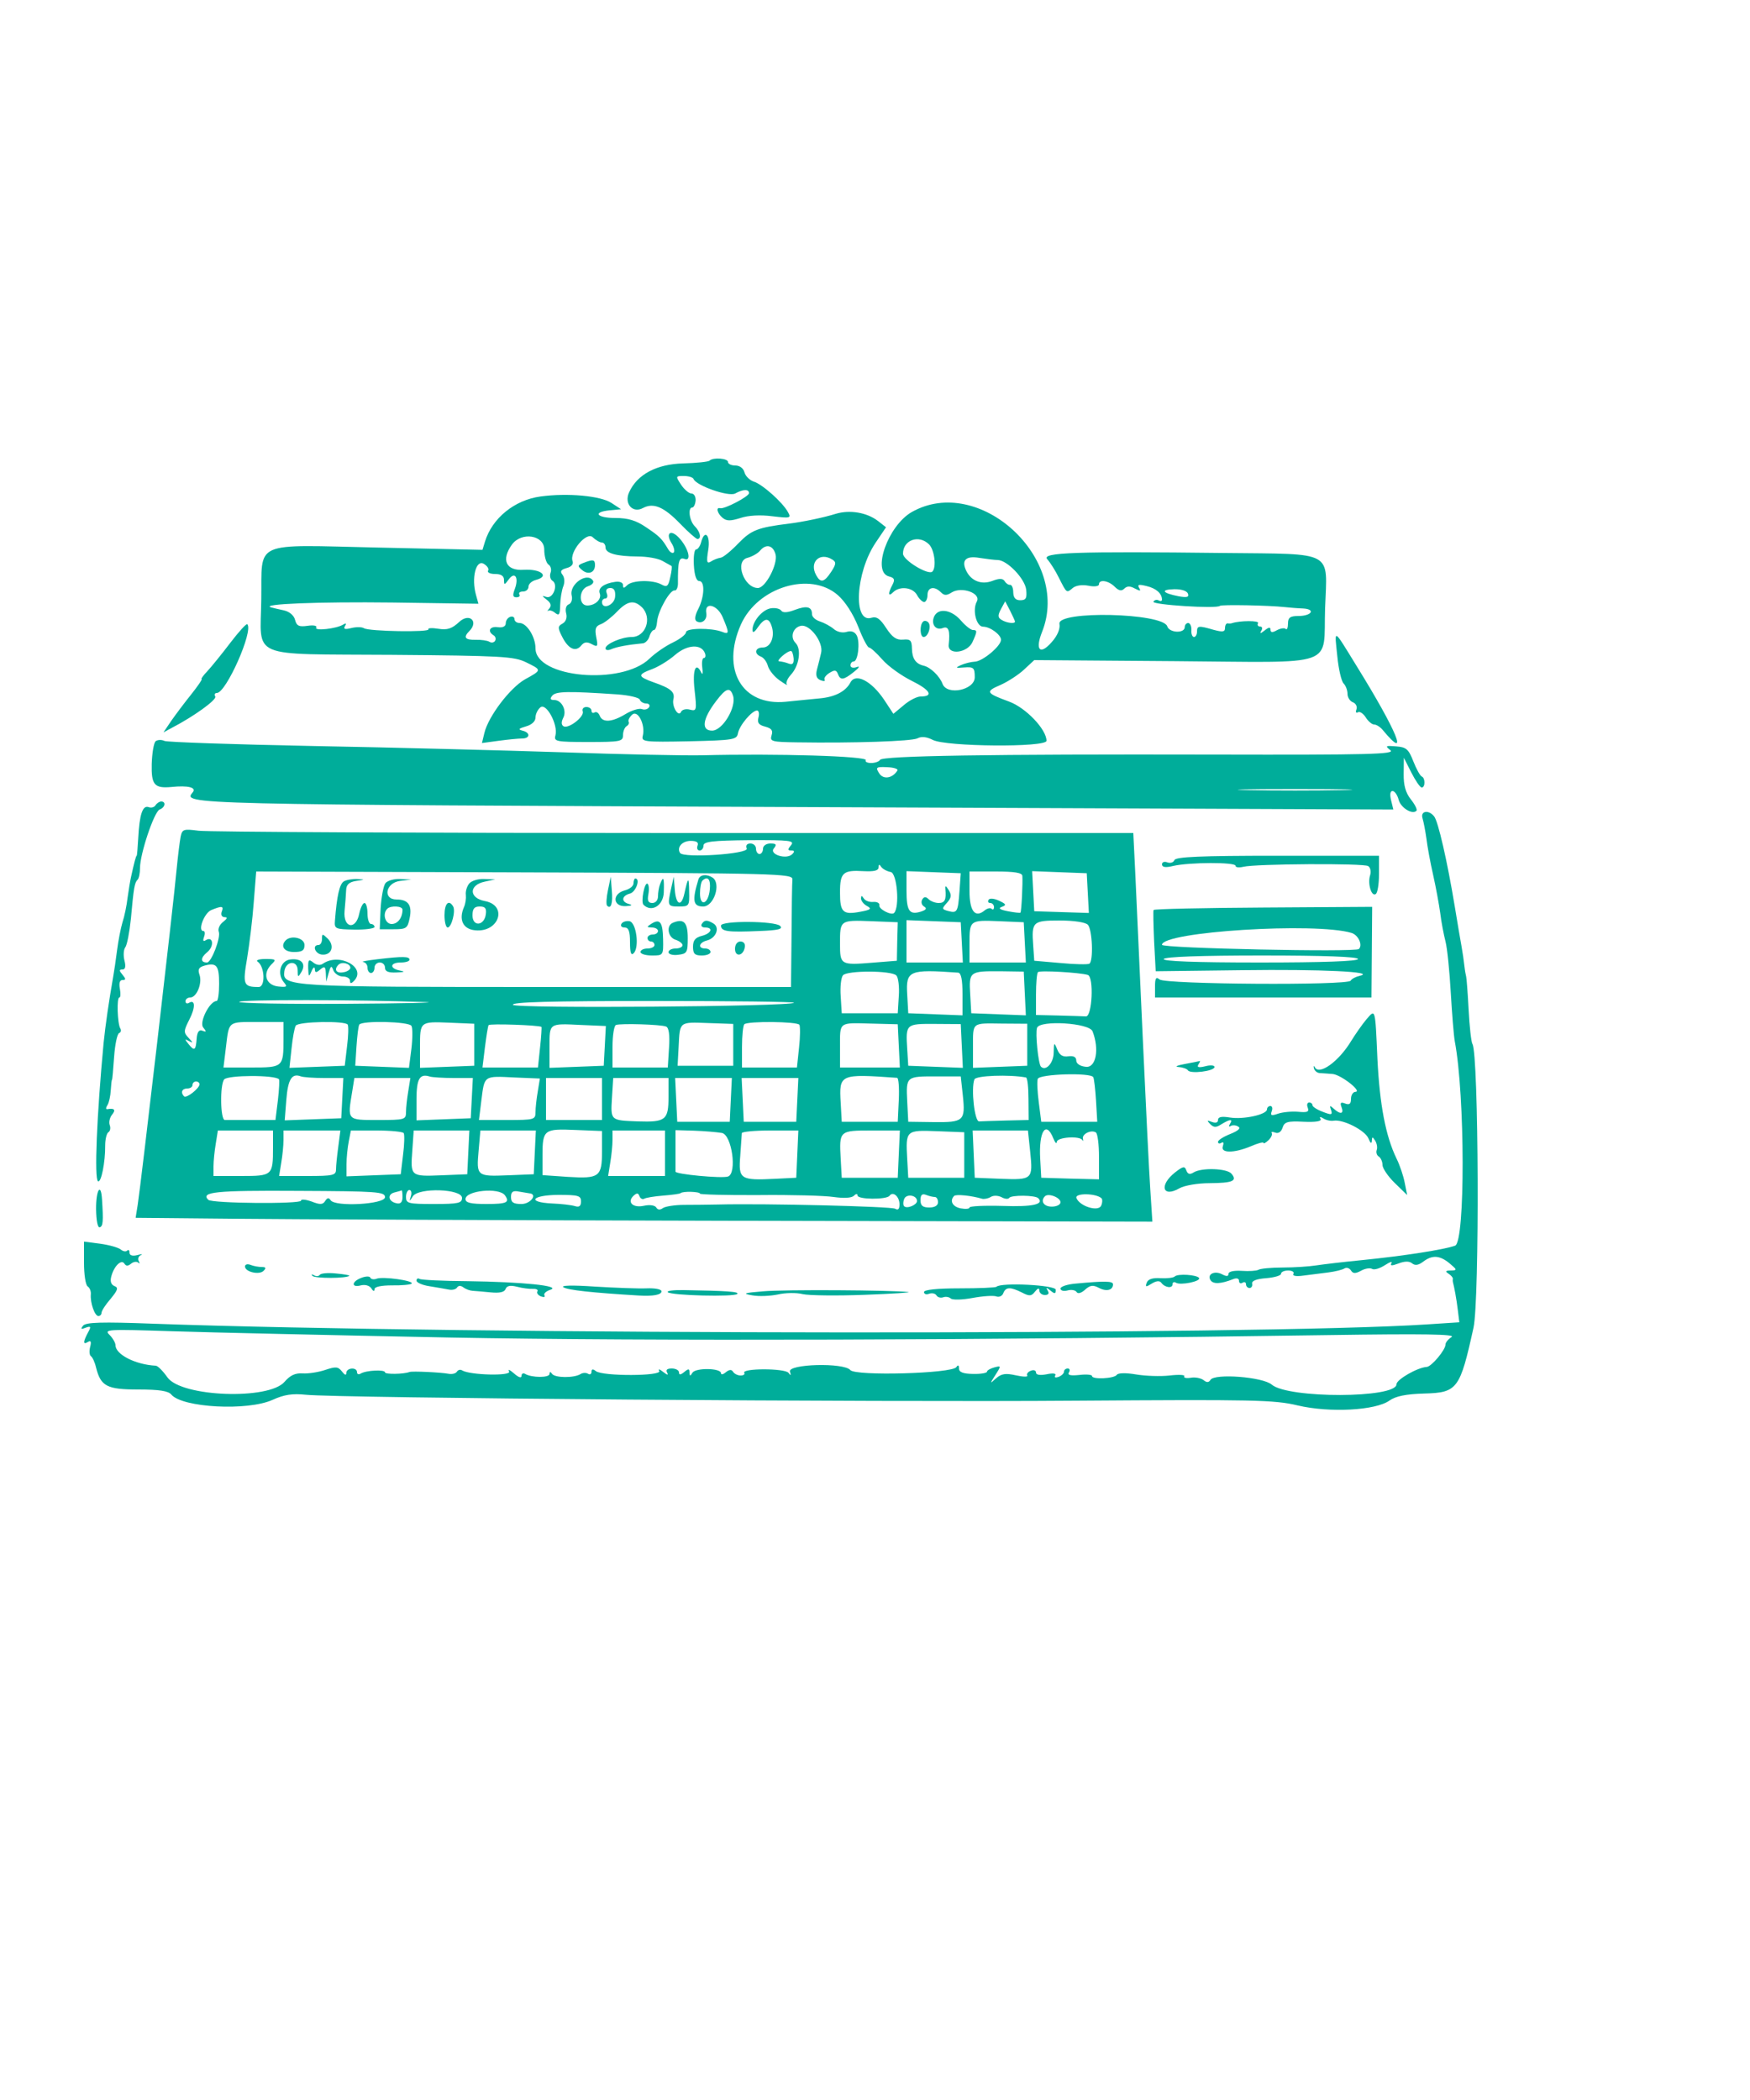  <svg  version="1.0" xmlns="http://www.w3.org/2000/svg"  width="500pt" height="600pt" viewBox="0 0 500 600"  preserveAspectRatio="xMidYMid meet">  <g transform="translate(0,600) scale(0.05,-0.05)" fill="#00ad9a" stroke="none"> <path d="M4055 9368 c-7 -7 -75 -14 -151 -16 -152 -4 -263 -63 -309 -165 -30 -65 20 -122 79 -90 60 32 119 7 212 -89 46 -48 91 -87 99 -88 25 0 17 41 -15 73 -31 31 -41 107 -14 107 8 0 17 18 19 40 1 22 -9 40 -24 40 -14 0 -41 23 -59 50 -32 49 -32 50 16 50 27 0 52 -8 55 -17 15 -38 200 -103 238 -83 45 25 79 26 79 2 0 -19 -141 -93 -165 -86 -26 7 -16 -30 14 -55 23 -19 45 -19 102 -1 45 15 114 19 182 10 103 -12 109 -11 90 23 -30 56 -148 161 -196 175 -23 8 -47 31 -53 53 -6 23 -27 39 -52 39 -23 0 -42 9 -42 20 0 21 -85 28 -105 8z"/> <path d="M3089 9163 c-149 -20 -277 -124 -318 -259 l-14 -46 -594 13 c-729 16 -665 44 -670 -296 -4 -344 -82 -311 747 -317 623 -5 697 -9 765 -42 92 -45 93 -44 -5 -98 -86 -49 -209 -211 -232 -306 l-14 -58 96 13 c52 7 112 13 133 13 47 0 49 34 2 45 -26 7 -21 12 20 24 33 9 55 29 55 51 0 19 12 45 28 58 33 28 102 -99 86 -160 -10 -35 3 -38 188 -38 183 0 198 3 198 39 0 21 9 44 20 51 12 7 17 19 12 26 -4 8 5 26 20 40 33 30 77 -58 61 -121 -9 -34 9 -36 263 -31 256 6 274 9 281 46 8 45 80 130 109 130 10 0 14 -18 8 -40 -8 -30 2 -43 38 -52 37 -10 46 -22 37 -50 -11 -35 1 -38 145 -40 323 -5 656 6 689 23 22 12 52 9 87 -9 75 -39 650 -44 650 -5 0 65 -118 189 -214 224 -133 49 -137 57 -49 95 43 19 104 59 135 88 l58 54 801 -6 c946 -7 849 -41 861 304 12 332 59 307 -572 314 -858 10 -1049 3 -1016 -35 17 -19 47 -66 66 -105 46 -91 44 -90 80 -60 18 15 54 20 90 13 34 -7 60 -3 60 8 0 30 54 22 90 -14 23 -23 39 -26 54 -11 16 16 34 16 61 1 31 -16 36 -15 24 4 -11 19 -1 21 43 10 55 -13 87 -42 88 -77 0 -9 -8 -11 -19 -5 -10 6 -24 3 -30 -7 -11 -18 363 -42 380 -24 8 8 279 3 369 -7 28 -3 75 -7 106 -8 74 -4 49 -43 -27 -43 -47 0 -59 -9 -59 -43 0 -24 -6 -38 -13 -31 -7 7 -29 4 -50 -7 -26 -15 -37 -14 -37 3 0 16 -11 14 -34 -5 -23 -18 -29 -19 -19 -2 9 14 6 25 -7 25 -12 0 -17 9 -11 19 10 16 -105 15 -149 0 -5 -2 -17 -3 -25 -1 -8 1 -15 -11 -15 -27 0 -22 -13 -24 -65 -10 -86 25 -95 24 -95 -11 0 -16 -8 -30 -17 -30 -10 0 -17 18 -15 40 1 21 -7 39 -18 40 -11 0 -20 -11 -20 -23 0 -38 -88 -34 -100 4 -25 77 -630 91 -616 14 5 -28 -11 -67 -44 -104 -67 -77 -97 -46 -55 59 166 419 -360 902 -745 684 -135 -77 -230 -342 -130 -368 31 -8 35 -18 20 -47 -27 -50 -25 -72 4 -43 37 37 112 28 136 -16 12 -22 30 -40 41 -40 10 0 19 18 19 40 0 45 39 53 76 16 20 -20 33 -20 63 -1 57 35 168 -5 143 -52 -27 -49 -3 -143 35 -144 41 0 103 -46 103 -75 0 -36 -106 -124 -150 -125 -22 -1 -58 -10 -80 -20 -33 -15 -30 -17 20 -13 54 4 60 -2 60 -56 0 -73 -158 -106 -184 -38 -16 44 -70 96 -108 104 -46 11 -66 41 -67 99 -1 46 -9 54 -51 50 -38 -3 -61 13 -96 66 -34 53 -55 68 -84 59 -107 -34 -91 258 23 428 l60 89 -46 36 c-64 49 -161 65 -241 41 -66 -21 -192 -47 -266 -56 -180 -22 -217 -37 -290 -112 -41 -43 -87 -81 -102 -83 -16 -2 -41 -12 -56 -22 -23 -14 -26 -2 -15 66 14 86 -21 122 -41 43 -6 -22 -19 -40 -29 -40 -9 0 -15 -40 -12 -90 3 -56 14 -90 30 -90 34 0 31 -89 -5 -160 -19 -36 -22 -62 -10 -70 30 -18 62 8 56 46 -12 68 64 49 94 -24 38 -90 38 -99 -5 -82 -60 23 -205 22 -205 -3 0 -12 -33 -38 -74 -58 -41 -19 -102 -61 -135 -93 -160 -154 -651 -109 -651 59 0 66 -50 145 -91 145 -16 0 -29 10 -29 22 0 12 -11 18 -25 13 -14 -5 -25 -21 -25 -37 0 -17 -17 -26 -45 -22 -46 7 -62 -23 -25 -46 12 -7 15 -21 9 -32 -6 -10 -21 -13 -33 -5 -12 7 -47 12 -79 11 -60 -1 -71 14 -35 50 55 55 0 106 -58 52 -42 -39 -68 -47 -119 -39 -36 6 -62 4 -57 -3 11 -18 -339 -12 -368 6 -12 8 -45 8 -73 1 -36 -9 -46 -6 -36 11 10 16 7 19 -10 9 -38 -24 -167 -38 -154 -17 6 11 -16 15 -49 10 -49 -7 -63 -1 -72 34 -6 25 -32 47 -63 54 -29 6 -62 14 -73 17 -70 20 272 33 692 28 l492 -7 -14 50 c-27 96 -1 202 43 179 21 -12 33 -30 26 -40 -6 -10 12 -19 40 -19 35 0 51 -11 51 -34 0 -30 3 -30 27 3 35 48 59 11 35 -54 -14 -37 -12 -48 9 -48 15 0 23 7 17 16 -6 10 4 17 21 17 17 0 31 12 31 28 0 15 19 32 42 38 81 21 29 64 -69 58 -102 -7 -131 57 -67 145 55 74 184 53 184 -29 0 -38 11 -77 24 -86 13 -8 19 -29 12 -47 -6 -17 -2 -37 10 -45 36 -21 5 -106 -34 -93 -27 9 -27 7 2 -16 24 -18 28 -34 15 -50 -11 -12 -13 -18 -6 -13 7 5 25 0 40 -13 22 -17 27 -9 28 46 1 37 9 85 18 107 9 23 7 51 -5 66 -15 19 -9 29 24 38 27 7 40 22 34 39 -20 52 80 172 115 137 17 -16 40 -30 52 -30 11 0 21 -12 21 -28 0 -34 62 -51 185 -52 53 0 116 -11 140 -25 25 -14 48 -27 52 -29 4 -2 1 -31 -7 -64 -11 -53 -19 -59 -50 -42 -51 28 -167 25 -196 -4 -19 -19 -24 -19 -24 1 0 14 -19 22 -45 18 -64 -9 -99 -35 -88 -65 13 -33 -25 -70 -71 -70 -52 0 -49 93 4 110 22 7 35 21 29 31 -33 54 -139 -21 -122 -85 5 -21 -2 -43 -16 -49 -16 -5 -22 -27 -16 -51 7 -25 -1 -48 -20 -59 -28 -15 -29 -24 -3 -75 35 -70 77 -90 109 -51 17 21 33 23 61 8 33 -18 36 -14 25 40 -9 48 -4 63 26 74 20 7 61 39 91 70 61 64 99 71 145 26 59 -60 21 -169 -59 -169 -59 0 -150 -40 -150 -65 0 -11 16 -13 35 -4 30 13 94 25 180 33 13 2 30 19 36 39 6 21 18 37 26 37 8 0 16 22 18 49 5 60 74 182 100 177 10 -2 19 16 19 40 -1 127 6 153 38 140 43 -16 20 67 -34 123 -46 48 -76 24 -41 -32 14 -22 20 -47 13 -54 -7 -7 -21 1 -31 17 -37 63 -51 76 -127 127 -57 39 -103 53 -175 53 -108 0 -133 34 -33 44 l65 6 -55 36 c-63 41 -251 58 -405 37z m2220 -274 c31 -31 43 -131 19 -155 -23 -23 -168 65 -168 102 0 79 91 111 149 53z m-877 -58 c13 -56 -58 -191 -101 -191 -80 0 -134 153 -61 172 27 7 59 25 72 40 35 43 76 33 90 -21z m325 -29 c22 -14 21 -26 -7 -69 -40 -61 -61 -66 -86 -20 -42 75 21 135 93 89z m943 -2 c55 0 157 -107 164 -170 5 -49 -2 -60 -34 -60 -27 0 -39 14 -40 45 0 24 -8 44 -18 43 -10 -1 -24 9 -31 21 -10 16 -30 17 -69 2 -62 -24 -120 -2 -149 54 -32 63 -5 91 74 77 40 -6 87 -12 103 -12z m-912 -201 c42 -37 87 -107 116 -180 25 -65 53 -119 62 -119 8 0 43 -31 76 -69 33 -38 110 -93 169 -122 105 -52 126 -89 49 -89 -20 0 -64 -22 -96 -50 l-59 -49 -52 79 c-72 108 -163 156 -193 101 -27 -52 -88 -84 -178 -92 -39 -4 -126 -12 -192 -19 -250 -25 -371 184 -256 442 96 214 397 305 554 167z m-1273 -9 c-4 -48 -75 -77 -75 -30 0 11 9 20 19 20 11 0 15 14 8 30 -7 19 0 30 21 30 21 0 30 -16 27 -50z m3273 18 c8 -20 -5 -24 -54 -15 -92 18 -105 38 -25 40 40 1 73 -9 79 -25z m-988 -160 c0 -14 -49 -8 -77 10 -22 13 -22 26 -3 62 l24 44 28 -54 c15 -30 28 -58 28 -62z m-1772 -180 c6 -15 3 -28 -6 -28 -9 0 -13 -25 -9 -55 4 -30 2 -44 -5 -30 -32 68 -52 18 -39 -98 13 -116 12 -122 -27 -112 -22 6 -44 0 -50 -12 -14 -35 -54 30 -44 71 10 42 -15 63 -113 97 -92 33 -93 44 -10 75 36 13 95 49 132 81 69 60 150 65 171 11z m-499 -236 c66 -5 123 -18 127 -30 4 -12 21 -22 37 -22 16 0 23 -10 16 -21 -7 -12 -26 -17 -41 -11 -16 6 -58 -7 -93 -28 -77 -47 -132 -51 -148 -10 -6 16 -19 25 -29 19 -10 -6 -18 -2 -18 10 0 11 -13 21 -29 21 -17 0 -26 -11 -21 -25 11 -30 -82 -102 -110 -85 -13 8 -13 25 -2 47 23 42 -8 103 -51 103 -23 0 -26 7 -11 25 21 25 90 26 373 7z m660 -8 c20 -65 -60 -199 -120 -199 -64 0 -55 67 24 170 56 74 79 81 96 29z"/> <path d="M4405 8524 c-48 -7 -105 -74 -105 -123 0 -20 10 -16 31 15 39 55 63 56 79 4 19 -59 -7 -120 -51 -120 -45 0 -52 -36 -11 -52 16 -6 34 -30 40 -54 7 -24 37 -61 67 -82 30 -21 49 -32 41 -23 -7 8 3 33 23 55 48 51 62 147 27 182 -33 33 -15 89 31 98 51 10 130 -95 115 -155 -6 -27 -17 -70 -24 -96 -8 -33 -2 -51 21 -60 18 -7 29 -5 23 3 -5 9 7 26 28 39 29 18 39 17 48 -6 14 -38 32 -36 92 12 30 24 36 35 15 27 -20 -7 -35 -3 -35 10 0 12 8 22 18 22 25 0 38 112 17 150 -12 21 -32 27 -58 19 -23 -7 -54 0 -73 17 -19 16 -54 35 -79 43 -25 8 -45 26 -45 41 0 43 -29 51 -98 25 -42 -16 -69 -18 -78 -4 -8 11 -34 17 -59 13z m130 -286 c2 -30 -6 -38 -28 -30 -17 7 -41 12 -54 13 -22 0 43 59 67 59 6 0 13 -19 15 -42z"/> <path d="M3333 8783 c-33 -13 -34 -18 -6 -41 35 -29 73 -14 73 29 0 32 -11 34 -67 12z"/> <path d="M5340 8481 c-23 -44 5 -86 47 -70 33 13 43 -13 34 -96 -6 -60 107 -47 136 16 28 62 28 69 2 69 -11 0 -42 24 -67 53 -53 62 -126 75 -152 28z"/> <path d="M5274 8447 c-20 -20 -17 -87 4 -87 26 0 46 64 26 84 -9 9 -23 11 -30 3z"/> <path d="M1317 8328 c-48 -63 -107 -136 -131 -162 -24 -25 -39 -46 -34 -46 6 0 -20 -38 -57 -85 -38 -47 -89 -115 -115 -152 l-46 -68 48 26 c129 67 259 162 248 179 -7 11 -3 20 9 20 53 0 211 356 174 393 -5 5 -48 -42 -96 -105z"/> <path d="M7642 8248 c7 -72 23 -141 36 -154 12 -12 22 -38 22 -59 0 -20 14 -42 31 -48 17 -7 26 -25 20 -41 -6 -15 -2 -23 9 -16 10 6 30 -7 44 -29 14 -23 36 -41 48 -41 13 0 35 -14 49 -31 156 -188 83 -9 -150 367 -135 219 -126 215 -109 52z"/> <path d="M890 7765 c-11 -8 -21 -67 -23 -130 -3 -120 15 -141 113 -132 95 10 145 -3 121 -31 -57 -69 -65 -69 3545 -84 l3316 -14 -13 53 c-8 33 -5 53 8 53 12 0 28 -22 35 -49 11 -46 78 -88 102 -64 6 6 -8 35 -32 65 -30 38 -42 81 -41 146 l1 92 43 -85 c24 -47 50 -85 59 -85 21 0 21 55 0 63 -9 4 -31 43 -48 87 -27 69 -40 81 -99 85 -60 5 -63 3 -32 -22 29 -23 -122 -27 -1000 -25 -1303 3 -1902 -7 -1916 -30 -6 -10 -29 -18 -51 -18 -22 0 -36 7 -31 16 15 23 -508 39 -937 28 -99 -2 -454 5 -790 17 -335 11 -979 28 -1430 36 -451 9 -833 22 -850 29 -16 8 -39 7 -50 -1z m4238 -168 c-28 -45 -81 -53 -104 -16 -22 34 -18 38 45 35 38 -1 65 -10 59 -19z m2537 -112 c-146 -3 -384 -3 -530 0 -146 3 -26 6 265 6 292 0 411 -3 265 -6z"/> <path d="M889 7399 c-7 -12 -25 -17 -40 -11 -34 12 -52 -42 -59 -176 -3 -56 -7 -102 -9 -102 -4 0 -14 -38 -32 -120 -5 -22 -14 -76 -20 -120 -5 -44 -18 -107 -29 -140 -10 -33 -24 -105 -31 -160 -7 -55 -17 -122 -22 -150 -25 -142 -45 -281 -55 -380 -39 -414 -54 -776 -32 -790 18 -11 42 109 41 204 0 35 8 69 18 76 11 6 14 25 8 41 -6 16 0 43 13 59 23 28 14 39 -26 32 -10 -2 -10 8 0 23 9 14 17 52 19 85 2 33 5 60 7 60 2 0 7 59 12 130 5 72 18 133 29 137 10 3 13 16 6 27 -16 28 -21 176 -5 176 7 0 8 23 3 50 -6 32 -1 50 15 50 20 0 20 6 0 30 -20 24 -20 30 0 30 16 0 20 17 11 52 -7 28 -5 62 5 75 10 13 24 86 32 163 16 178 21 206 38 223 8 7 14 38 14 67 0 81 81 322 112 334 32 12 38 46 9 46 -10 0 -25 -10 -32 -21z"/> <path d="M8129 7323 c6 -20 16 -72 22 -115 5 -43 22 -136 38 -206 16 -71 34 -170 41 -220 6 -51 20 -123 30 -162 10 -38 23 -169 30 -290 7 -121 17 -247 23 -280 59 -309 60 -1146 2 -1168 -59 -22 -294 -59 -535 -83 -104 -10 -221 -24 -260 -30 -38 -6 -124 -12 -190 -12 -66 0 -129 -6 -139 -13 -11 -6 -54 -9 -95 -6 -46 3 -76 -4 -76 -17 0 -15 -11 -16 -36 -3 -43 23 -88 1 -67 -33 15 -24 59 -22 128 5 21 9 35 5 35 -9 0 -13 9 -18 20 -11 11 7 20 3 20 -9 0 -11 9 -21 20 -21 11 0 18 11 15 25 -3 16 25 27 80 31 47 4 85 15 85 25 0 11 19 19 41 19 23 0 36 -9 30 -19 -8 -12 16 -16 58 -10 39 5 103 13 142 18 38 5 80 15 92 23 12 7 28 2 37 -12 11 -18 25 -19 58 -1 23 13 52 17 63 10 12 -7 44 3 72 21 29 19 46 24 38 12 -9 -16 2 -16 40 -2 36 14 62 14 78 1 17 -14 36 -11 63 9 52 40 95 37 151 -9 44 -37 45 -40 7 -41 -30 0 -33 -5 -13 -18 14 -9 26 -22 25 -29 -1 -7 -1 -15 0 -18 8 -29 21 -99 28 -158 l9 -73 -185 -12 c-959 -63 -5500 -60 -7281 4 -294 11 -381 8 -398 -11 -16 -20 -12 -23 14 -12 31 11 33 7 13 -29 -28 -53 -28 -70 1 -52 16 10 20 1 12 -29 -6 -24 -4 -47 5 -53 8 -5 22 -34 29 -65 27 -107 62 -125 242 -125 118 0 171 -8 188 -29 63 -75 436 -95 579 -30 66 30 113 37 190 29 182 -19 3250 -43 4401 -34 1012 7 1133 5 1266 -27 183 -43 446 -29 525 28 36 25 93 37 200 40 188 5 203 26 280 376 35 158 30 1563 -6 1621 -7 11 -17 100 -22 198 -5 98 -12 183 -14 188 -2 6 -7 33 -10 60 -3 28 -10 77 -16 110 -6 33 -24 137 -39 230 -43 260 -95 487 -118 515 -32 40 -80 31 -66 -12z m-5559 -2966 c1116 -21 3079 -15 5030 14 537 8 721 5 695 -11 -19 -12 -35 -31 -35 -43 0 -31 -80 -126 -107 -128 -53 -3 -173 -72 -173 -99 0 -81 -620 -82 -713 -2 -51 44 -327 65 -350 27 -10 -16 -22 -16 -40 -1 -15 11 -48 18 -73 13 -26 -4 -42 0 -37 9 6 8 -32 10 -83 4 -52 -6 -138 -3 -192 6 -58 10 -103 9 -110 -2 -14 -22 -142 -28 -142 -7 0 8 -33 11 -73 6 -50 -5 -68 -1 -59 14 8 13 5 23 -7 23 -11 0 -21 -8 -21 -18 0 -10 -14 -23 -31 -30 -18 -6 -26 -3 -19 8 7 12 -12 15 -49 7 -38 -7 -61 -4 -61 10 0 12 -13 17 -30 10 -16 -6 -25 -18 -20 -27 5 -9 -24 -8 -65 1 -58 13 -82 10 -113 -17 -37 -33 -37 -33 -4 19 34 53 33 54 -7 43 -22 -6 -41 -17 -41 -24 0 -8 -36 -14 -80 -13 -57 1 -80 10 -80 31 0 20 -6 22 -15 8 -24 -37 -577 -52 -606 -17 -36 44 -359 35 -345 -9 7 -23 5 -25 -8 -7 -20 27 -270 27 -253 0 5 -8 -4 -15 -21 -15 -16 0 -35 9 -43 21 -8 14 -21 14 -41 -2 -15 -13 -28 -16 -28 -6 0 30 -145 32 -163 3 -13 -21 -16 -21 -17 1 0 23 -6 23 -30 3 -21 -17 -30 -18 -30 -2 0 12 -19 22 -41 22 -28 0 -36 -8 -26 -25 8 -15 -1 -12 -23 5 -21 17 -31 19 -23 6 18 -30 -324 -31 -362 -1 -17 14 -25 12 -25 -4 0 -13 -9 -18 -20 -11 -11 7 -31 6 -43 -2 -37 -23 -145 -22 -162 1 -10 14 -14 14 -15 0 0 -23 -102 -22 -139 0 -11 7 -21 2 -21 -11 0 -15 -17 -9 -43 14 -24 21 -37 26 -28 11 16 -27 -223 -21 -268 6 -10 7 -24 3 -30 -7 -7 -11 -28 -16 -49 -12 -42 8 -207 16 -222 10 -35 -13 -140 -14 -140 -2 0 17 -108 12 -139 -7 -11 -7 -21 -4 -21 8 0 30 -60 26 -61 -4 0 -16 -9 -13 -25 8 -22 28 -35 29 -95 9 -38 -13 -96 -22 -129 -20 -43 3 -72 -11 -104 -48 -89 -105 -589 -87 -669 25 -26 37 -56 67 -67 67 -116 6 -230 64 -230 117 0 13 -15 40 -34 59 -33 32 -14 33 355 21 214 -7 929 -23 1589 -36z"/> <path d="M1032 7218 c-5 -27 -15 -106 -22 -178 -18 -202 -204 -1801 -223 -1924 l-12 -75 528 -5 c290 -3 1597 -9 2904 -12 l2378 -5 -12 185 c-7 102 -26 492 -43 866 -17 374 -36 790 -42 925 l-12 245 -2625 0 c-1444 0 -2667 6 -2717 13 -85 11 -93 9 -102 -35z m2954 -50 c-6 -16 0 -28 12 -28 12 0 22 13 22 28 0 23 50 29 263 31 232 1 259 -2 237 -29 -20 -24 -20 -30 2 -30 18 0 20 -6 5 -21 -33 -33 -134 -1 -105 33 18 22 14 28 -20 28 -24 0 -42 -13 -42 -30 0 -16 -9 -30 -20 -30 -11 0 -20 14 -20 30 0 17 -14 30 -32 30 -20 0 -28 -11 -21 -29 12 -31 -361 -56 -381 -25 -20 32 12 69 61 69 34 0 46 -9 39 -27z m1104 -151 c36 -7 52 -200 19 -234 -15 -16 -88 22 -84 43 3 13 -13 22 -35 20 -22 -2 -46 7 -54 20 -12 18 -15 18 -16 0 0 -13 15 -33 34 -43 29 -16 22 -22 -38 -33 -100 -19 -116 -3 -116 110 0 114 17 129 134 122 61 -3 86 3 86 21 1 19 5 20 15 4 8 -12 33 -26 55 -30z m-562 -42 c-2 -19 -4 -165 -5 -325 l-3 -290 -1396 0 c-1478 0 -1512 2 -1499 90 8 59 75 65 76 6 0 -42 2 -43 22 -9 27 47 -2 79 -66 70 -55 -8 -75 -82 -35 -130 22 -26 18 -29 -33 -24 -70 8 -90 73 -39 125 30 29 28 32 -34 32 -36 0 -56 -7 -44 -15 41 -27 46 -145 6 -145 -87 0 -92 13 -66 164 13 79 31 223 38 320 l14 176 1533 -5 c1446 -5 1533 -7 1531 -40z m955 -65 c-9 -122 -13 -129 -64 -116 -38 10 -38 14 -8 47 25 28 28 44 10 73 -16 26 -21 28 -19 6 6 -62 -3 -80 -38 -80 -20 0 -46 10 -58 22 -15 15 -26 15 -36 -2 -8 -14 -4 -31 10 -40 18 -11 13 -19 -17 -29 -67 -21 -83 3 -83 121 l0 110 155 -6 155 -6 -7 -100z m359 85 c3 -41 -5 -205 -11 -210 -2 -3 -35 1 -72 8 -46 9 -57 17 -34 25 27 10 25 16 -16 35 -28 13 -54 16 -60 5 -6 -10 -2 -18 10 -18 11 0 21 -11 21 -23 0 -13 -6 -18 -13 -11 -7 8 -25 4 -40 -8 -55 -46 -87 -5 -87 111 l0 111 150 0 c106 0 151 -7 152 -25z m374 -98 l6 -114 -156 5 -156 5 -6 114 -6 115 156 -6 156 -6 6 -113z m-4949 -107 c-6 -17 0 -30 16 -31 19 0 16 -8 -8 -27 -20 -15 -31 -40 -25 -56 13 -32 -42 -176 -67 -176 -39 0 -38 27 1 59 42 34 34 95 -9 68 -14 -9 -17 -2 -9 20 7 18 5 33 -4 33 -34 0 5 104 46 120 61 25 72 23 59 -10z m3860 -170 l-2 -110 -138 -11 c-184 -15 -187 -13 -187 110 0 133 0 134 179 127 l151 -6 -3 -110z m369 -5 l6 -115 -161 0 -161 0 0 121 0 121 155 -6 155 -6 6 -115z m360 0 l6 -115 -161 0 -161 0 0 107 c0 135 1 136 169 129 l141 -6 6 -115z m360 101 c26 -26 33 -208 9 -223 -9 -5 -83 -4 -165 4 l-150 13 -6 87 c-10 136 -3 143 151 143 80 0 147 -10 161 -24z m-4964 -337 c0 -54 -6 -99 -14 -99 -40 0 -101 -122 -77 -151 20 -24 19 -28 -4 -19 -19 8 -30 -6 -33 -43 -5 -70 -13 -75 -46 -34 -24 30 -24 32 2 18 24 -13 24 -10 -2 18 -30 31 -29 40 4 105 36 70 34 118 -3 95 -11 -6 -19 -2 -19 10 0 11 12 21 27 21 37 0 70 82 53 130 -11 31 -4 43 28 52 70 19 84 1 84 -103z m3870 47 c11 -11 18 -64 14 -118 l-6 -98 -160 0 -160 0 -6 97 c-4 53 2 107 13 120 24 28 276 28 305 -1z m353 16 c17 -1 25 -40 25 -123 l0 -121 -155 6 -155 6 -6 108 c-8 136 10 144 291 124z m381 -119 l6 -125 -156 6 -156 6 -6 108 c-8 130 -3 133 170 132 l136 -2 6 -125z m360 106 c36 -11 25 -240 -11 -237 -14 1 -83 3 -155 5 l-130 3 0 117 c0 64 5 121 11 128 12 11 238 -2 285 -16z m-3786 -155 c88 -3 -117 -8 -456 -10 -339 -2 -612 3 -607 11 8 14 671 13 1063 -1z m2107 -4 c-22 -22 -1592 -34 -1606 -12 -10 16 213 22 801 22 448 0 810 -4 805 -10z m-2917 -208 c0 -160 -3 -162 -184 -162 l-159 0 14 115 c18 152 10 145 180 145 l149 0 0 -98z m367 83 c5 -9 4 -65 -4 -125 l-13 -110 -158 -6 -158 -6 12 111 c6 60 17 119 24 130 14 24 283 29 297 6z m364 -7 c7 -11 7 -70 0 -130 l-14 -110 -154 6 -153 6 7 110 c4 61 11 117 16 125 15 24 283 18 298 -7z m359 -108 l0 -120 -155 -6 -155 -6 0 118 c0 147 -1 147 169 140 l141 -6 0 -120z m384 102 c2 -2 -1 -55 -8 -118 l-12 -114 -158 0 -159 0 14 115 c8 63 17 121 21 127 6 10 288 0 302 -10z m362 -109 l-6 -113 -155 -6 -155 -6 0 119 c0 138 -5 135 181 126 l141 -6 -6 -114z m350 111 c16 -6 22 -47 17 -121 l-7 -113 -158 0 -158 0 0 118 c0 65 9 122 20 125 28 10 257 3 286 -9z m384 -104 l0 -120 -159 0 -159 0 6 110 c7 144 2 140 168 134 l144 -5 0 -119z m378 114 c5 -9 5 -68 -2 -130 l-12 -114 -157 0 -157 0 0 117 c0 64 6 122 13 130 20 19 303 16 315 -3z m568 -121 l6 -123 -171 0 -171 0 0 117 c0 145 -9 139 176 134 l154 -4 6 -124z m360 0 l6 -125 -156 6 -156 6 -6 97 c-9 142 -7 143 158 142 l148 -1 6 -125z m374 7 l0 -120 -155 -6 -155 -6 0 118 c0 145 -9 137 165 135 l145 -1 0 -120z m373 77 c40 -102 20 -210 -38 -203 -33 3 -55 18 -55 36 0 20 -16 28 -45 24 -32 -5 -51 7 -64 40 -17 42 -19 41 -20 -20 -1 -59 -45 -107 -73 -79 -15 16 -33 193 -22 222 17 45 298 28 317 -20z m-4649 -274 c4 -4 1 -58 -6 -120 l-14 -113 -137 0 c-75 0 -144 0 -152 0 -26 -1 -29 201 -4 232 22 25 287 26 313 1z m259 7 l109 0 -6 -115 -6 -115 -162 -6 -161 -6 9 116 c9 117 31 154 81 136 14 -6 75 -10 136 -10z m740 0 l109 0 -6 -115 -6 -115 -155 -6 -155 -6 0 119 c0 119 18 150 77 131 14 -4 75 -8 136 -8z m480 -77 c-7 -40 -13 -93 -13 -118 0 -43 -7 -45 -161 -45 l-162 0 14 115 c18 140 12 137 189 128 l145 -6 -12 -74z m2053 78 c9 0 13 -57 10 -126 l-6 -125 -160 0 -160 0 -6 108 c-10 165 -5 166 322 143z m376 -102 c15 -144 5 -153 -167 -151 l-145 2 -6 118 c-7 141 -6 142 169 141 l137 0 12 -110z m361 104 c8 -2 14 -57 14 -123 l1 -120 -129 -3 c-71 -2 -140 -4 -154 -5 -26 -2 -47 187 -27 240 8 22 199 29 295 11z m384 2 c5 -8 12 -69 16 -135 l7 -120 -160 0 -160 0 -14 110 c-8 61 -11 121 -6 135 10 28 301 37 317 10z m-3914 -80 c-7 -41 -13 -95 -13 -120 0 -43 -7 -45 -160 -45 -179 0 -175 -4 -147 165 l12 75 160 0 160 0 -12 -75z m1107 -45 l0 -120 -160 0 -160 0 0 120 0 120 160 0 160 0 0 -120z m380 12 c0 -132 -16 -145 -174 -140 -159 6 -157 4 -149 136 l7 112 158 0 158 0 0 -108z m356 -17 l-6 -125 -150 0 -150 0 -6 125 -6 125 162 0 162 0 -6 -125z m380 0 l-6 -125 -150 0 -150 0 -6 125 -6 125 162 0 162 0 -6 -125z m-3416 89 c0 -23 -75 -82 -88 -69 -22 22 -12 45 18 45 17 0 30 9 30 20 0 11 9 20 20 20 11 0 20 -7 20 -16z m2300 -383 c0 -146 -15 -157 -195 -146 l-145 10 0 113 c0 147 9 153 189 145 l151 -6 0 -116z m-1880 21 c0 -159 -3 -162 -182 -162 l-158 0 0 55 c0 30 6 89 13 130 l12 75 158 0 157 0 0 -98z m373 5 c-7 -51 -13 -109 -13 -130 0 -33 -17 -37 -163 -37 l-162 0 12 75 c7 41 13 100 13 130 l0 55 163 0 162 0 -12 -93z m374 78 c5 -9 4 -65 -4 -125 l-13 -110 -155 -6 -155 -6 0 69 c0 37 6 96 13 131 l12 62 146 0 c81 0 151 -7 156 -15z m369 -110 l-6 -125 -148 -6 c-176 -7 -177 -6 -166 141 l8 115 159 0 159 0 -6 -125z m380 0 l-6 -125 -148 -6 c-178 -7 -180 -5 -167 141 l10 115 158 0 159 0 -6 -125z m744 -5 l0 -130 -163 0 -162 0 12 75 c7 41 13 100 13 130 l0 55 150 0 150 0 0 -130z m325 116 c57 -10 88 -231 35 -249 -35 -12 -301 13 -300 28 0 8 0 65 0 126 l0 111 105 -3 c58 -2 130 -8 160 -13z m431 -121 l-6 -135 -119 -6 c-201 -10 -212 -3 -201 131 4 63 9 122 9 130 1 8 73 15 162 15 l161 0 -6 -135z m580 0 l-6 -135 -160 0 -160 0 -6 108 c-9 161 -8 162 176 162 l162 0 -6 -135z m374 -5 l0 -130 -160 0 -160 0 -6 108 c-9 163 -8 165 171 158 l155 -6 0 -130z m377 16 c16 -155 12 -159 -169 -152 l-148 6 -6 135 -6 135 158 0 158 0 13 -124z m132 79 c10 -25 19 -34 20 -20 1 27 132 36 146 10 5 -8 6 -4 3 8 -6 27 47 53 74 36 10 -6 18 -69 18 -140 l0 -128 -165 4 -165 5 -6 108 c-9 157 33 222 75 117z m-3819 -336 c0 -41 -287 -57 -311 -17 -10 16 -19 14 -31 -5 -13 -21 -29 -22 -77 -3 -34 12 -61 15 -61 5 0 -20 -510 -16 -530 5 -45 45 42 54 510 51 457 -2 500 -5 500 -36z m100 0 c0 -28 -11 -40 -33 -35 -48 9 -56 51 -13 62 20 5 38 10 41 12 3 1 5 -17 5 -39z m48 6 c-10 -33 -9 -33 11 -1 33 51 281 43 281 -9 0 -30 -20 -35 -160 -35 -147 0 -160 3 -160 40 0 22 9 40 19 40 11 0 15 -16 9 -35z m537 5 c30 -41 12 -50 -105 -50 -90 0 -120 7 -120 28 0 49 191 68 225 22z m140 11 c49 -4 7 -61 -45 -61 -47 0 -60 9 -60 40 0 30 11 38 45 31 25 -4 52 -9 60 -10z m975 -2 c0 -5 151 -9 335 -8 184 2 377 -3 429 -11 58 -8 102 -6 115 7 12 12 21 13 21 2 0 -24 166 -25 183 -2 20 28 57 -5 57 -49 0 -27 -8 -35 -25 -25 -21 13 -738 31 -1015 24 -49 -1 -135 -2 -190 -2 -55 0 -110 -9 -123 -19 -15 -11 -29 -10 -37 4 -8 13 -37 17 -70 10 -63 -14 -99 20 -60 57 19 17 27 17 34 -2 5 -14 17 -20 27 -15 9 6 58 14 109 18 50 4 95 10 99 14 12 12 111 9 111 -3z m-680 -44 c0 -27 -10 -35 -35 -27 -19 6 -78 13 -130 15 -147 7 -117 48 35 49 114 0 130 -4 130 -37z m1920 2 c0 -22 -57 -46 -73 -30 -7 6 -7 25 0 42 12 31 73 22 73 -12z m102 23 c10 0 18 -13 18 -30 0 -19 -19 -30 -50 -30 -38 0 -50 11 -50 42 0 30 9 39 32 30 17 -7 40 -12 50 -12z m270 -10 c12 -3 34 1 49 10 15 10 42 9 62 -1 19 -11 39 -12 44 -4 11 17 149 16 166 -2 35 -35 -33 -50 -203 -44 -105 3 -190 -1 -190 -9 0 -8 -22 -10 -50 -5 -47 9 -65 43 -38 71 11 11 99 2 160 -16z m448 -20 c0 -14 -22 -25 -50 -25 -46 0 -66 32 -39 59 19 20 89 -7 89 -34z m235 22 c5 -6 5 -24 -2 -40 -14 -39 -123 -6 -142 42 -11 30 114 28 144 -2z"/> <path d="M3991 6975 c-37 -121 -31 -155 27 -155 62 0 104 131 54 165 -34 22 -72 18 -81 -10z m65 -58 c-8 -83 -56 -102 -56 -22 0 32 6 64 13 72 31 30 49 9 43 -50z"/> <path d="M1964 6963 c-24 -16 -39 -82 -50 -223 -4 -48 1 -50 111 -52 63 -1 115 6 115 15 0 9 -9 17 -20 17 -11 0 -20 27 -20 60 0 33 -8 60 -17 60 -10 0 -23 -27 -30 -60 -19 -97 -93 -84 -84 15 4 41 8 95 9 119 1 31 17 46 57 52 53 8 53 8 5 11 -27 1 -62 -5 -76 -14z"/> <path d="M2203 6954 c-12 -15 -24 -80 -28 -145 l-5 -119 79 0 c73 0 80 5 92 64 15 73 -8 106 -75 106 -80 0 -63 95 19 106 l65 8 -63 3 c-34 2 -72 -9 -84 -23z m97 -152 c0 -46 -27 -82 -62 -82 -37 0 -54 58 -25 87 20 20 87 16 87 -5z"/> <path d="M2681 6951 c-13 -16 -22 -45 -19 -65 2 -20 -2 -51 -11 -70 -31 -72 -5 -126 65 -132 136 -13 187 142 55 167 -92 17 -93 92 -1 111 l60 13 -63 2 c-34 2 -73 -10 -86 -26z m95 -176 c-9 -66 -76 -72 -76 -6 0 38 10 51 41 51 32 0 40 -11 35 -45z"/> <path d="M3474 6913 c-9 -42 -11 -82 -5 -88 22 -23 34 13 27 88 l-6 77 -16 -77z"/> <path d="M3620 6952 c0 -15 -22 -33 -50 -40 -73 -19 -69 -93 5 -90 34 2 42 6 20 12 -47 12 -44 47 5 60 34 9 61 86 30 86 -5 0 -10 -13 -10 -28z"/> <path d="M3772 6948 c-7 -17 -12 -49 -12 -70 0 -22 -14 -38 -32 -38 -24 0 -30 13 -23 50 5 28 3 55 -5 60 -17 11 -39 -104 -23 -120 46 -46 113 -5 116 70 3 86 -2 98 -21 48z"/> <path d="M3835 6923 c-22 -100 -20 -103 45 -103 58 0 60 4 58 85 -1 87 -6 86 -27 -10 -17 -79 -48 -68 -55 20 l-6 75 -15 -67z"/> <path d="M2540 6770 c0 -38 8 -70 18 -70 22 0 47 95 31 121 -25 41 -49 16 -49 -51z"/> <path d="M3551 6721 c-7 -12 1 -21 18 -21 23 0 31 -21 31 -84 0 -60 6 -78 21 -63 34 34 15 176 -24 183 -18 3 -39 -3 -46 -15z"/> <path d="M3720 6720 c-26 -17 -25 -19 5 -20 19 0 35 -9 35 -20 0 -11 -13 -20 -30 -20 -16 0 -30 -9 -30 -20 0 -11 9 -20 20 -20 11 0 20 -9 20 -20 0 -11 -18 -20 -40 -20 -22 0 -40 -9 -40 -20 0 -11 29 -20 66 -20 64 0 65 1 63 94 -2 98 -18 119 -69 86z"/> <path d="M3845 6727 c-39 -16 -29 -83 15 -97 22 -7 40 -21 40 -31 0 -11 -18 -19 -40 -19 -22 0 -40 -10 -40 -21 0 -12 25 -19 55 -15 51 6 55 13 55 96 0 90 -23 113 -85 87z"/> <path d="M4010 6720 c-7 -11 2 -20 19 -20 49 0 36 -34 -19 -48 -37 -9 -50 -26 -50 -62 0 -40 10 -50 50 -50 28 0 50 9 50 20 0 11 -13 20 -30 20 -44 0 -37 34 10 46 51 13 75 72 38 96 -37 23 -53 22 -68 -2z"/> <path d="M4120 6711 c0 -34 38 -39 220 -31 107 4 136 11 118 29 -29 29 -338 31 -338 2z"/> <path d="M1840 6634 c0 -19 -9 -34 -20 -34 -39 0 -19 -52 21 -55 54 -4 73 50 32 91 -31 30 -33 30 -33 -2z"/> <path d="M1633 6627 c-33 -34 -9 -67 47 -67 47 0 60 9 60 40 0 40 -75 58 -107 27z"/> <path d="M4200 6578 c0 -48 47 -42 56 9 4 19 -6 33 -25 33 -18 0 -31 -17 -31 -42z"/> <path d="M2160 6519 c-60 -7 -99 -14 -85 -16 14 -2 25 -16 25 -33 0 -16 9 -30 20 -30 11 0 20 14 20 30 0 17 14 30 30 30 17 0 30 -13 30 -30 0 -21 19 -29 65 -27 47 2 53 5 20 11 -61 12 -57 46 5 46 28 0 50 7 50 16 0 19 -37 20 -180 3z"/> <path d="M1761 6467 c2 -50 4 -52 19 -17 9 22 18 28 19 13 1 -23 7 -23 31 -3 25 21 30 17 32 -23 l2 -47 14 50 c12 42 16 45 27 15 8 -19 32 -35 54 -35 23 0 41 -11 41 -24 0 -17 6 -18 22 -2 76 76 -82 165 -177 99 -15 -11 -37 -8 -55 7 -26 21 -30 16 -29 -33z m241 3 c0 -11 -19 -23 -41 -26 -40 -7 -54 16 -27 43 19 20 68 7 68 -17z"/> <path d="M6711 7085 c-5 -13 -23 -19 -40 -13 -17 7 -31 2 -31 -11 0 -17 20 -20 65 -9 91 21 355 22 355 1 0 -10 20 -12 45 -6 68 17 687 21 713 4 13 -8 18 -32 11 -53 -15 -48 8 -123 32 -107 11 6 19 58 19 115 l0 104 -580 0 c-441 0 -582 -6 -589 -25z"/> <path d="M6592 6800 c-3 -5 -1 -86 3 -180 l9 -170 493 6 c450 6 773 -9 673 -32 -22 -5 -46 -17 -52 -28 -18 -28 -1058 -21 -1092 7 -20 17 -26 8 -26 -41 l0 -62 618 0 619 0 2 259 2 259 -623 -4 c-342 -2 -624 -8 -626 -14z m1131 -131 c39 -12 65 -69 42 -92 -19 -19 -1125 4 -1125 24 0 75 878 130 1083 68z m37 -149 c0 -13 -200 -20 -561 -20 -369 0 -557 7 -549 20 8 13 217 20 561 20 353 0 549 -7 549 -20z"/> <path d="M7808 6175 c-21 -25 -61 -81 -88 -125 -71 -117 -183 -197 -207 -148 -6 10 -8 8 -5 -6 3 -14 18 -27 34 -28 15 -1 48 -3 72 -5 47 -3 173 -101 131 -102 -14 -1 -25 -19 -25 -40 0 -29 -9 -36 -33 -27 -26 10 -31 5 -21 -21 15 -39 -7 -43 -45 -8 -22 20 -25 19 -15 -8 9 -28 3 -30 -48 -10 -32 12 -58 29 -58 37 0 9 -9 16 -19 16 -11 0 -15 -13 -8 -30 9 -24 -3 -28 -56 -23 -37 3 -88 -2 -114 -11 -38 -13 -45 -11 -36 14 6 16 3 30 -8 30 -10 0 -19 -9 -19 -19 0 -30 -134 -59 -211 -47 -48 8 -69 4 -69 -14 0 -15 -13 -19 -35 -11 -28 11 -30 9 -10 -12 21 -21 34 -21 65 -1 49 30 67 31 48 1 -8 -13 -6 -18 5 -11 10 6 30 5 43 -4 16 -9 -1 -24 -46 -42 -38 -15 -70 -35 -70 -45 0 -10 9 -12 20 -5 11 7 14 -1 8 -19 -16 -41 62 -42 160 -1 39 17 72 26 72 19 0 -6 13 1 28 15 15 14 24 33 19 41 -5 8 4 9 20 3 18 -7 34 4 42 28 10 33 28 39 121 34 70 -3 104 3 96 16 -8 13 -2 14 16 3 15 -10 42 -16 59 -13 54 9 180 -55 199 -102 10 -26 18 -32 19 -14 1 25 4 26 19 2 10 -16 14 -40 9 -53 -5 -14 0 -31 12 -38 11 -7 21 -29 21 -48 0 -19 32 -66 70 -103 l71 -69 -14 70 c-7 38 -28 101 -47 139 -62 128 -96 307 -109 569 -13 294 -11 286 -63 226z"/> <path d="M6770 5920 c-44 -8 -60 -16 -36 -17 24 -2 48 -10 54 -19 13 -22 152 -5 152 19 0 10 -24 12 -53 4 -37 -9 -49 -6 -39 10 8 13 12 22 8 20 -3 -1 -42 -9 -86 -17z"/> <path d="M6714 5300 c-92 -73 -71 -146 26 -90 28 16 104 29 172 29 132 1 160 13 125 54 -25 31 -172 36 -217 7 -21 -13 -33 -10 -41 12 -9 26 -19 24 -65 -12z"/> <path d="M549 5090 c1 -64 9 -107 21 -103 19 6 21 33 13 158 -6 102 -35 56 -34 -55z"/> <path d="M480 4784 c0 -67 9 -127 21 -135 11 -7 20 -27 18 -46 -4 -47 22 -123 43 -123 10 0 18 8 18 18 0 11 23 47 52 80 41 50 46 64 22 73 -19 8 -26 27 -18 55 15 59 58 101 75 73 9 -14 20 -15 38 0 13 11 32 14 41 6 9 -8 10 -5 3 8 -7 13 -2 29 12 35 14 6 5 7 -20 0 -28 -7 -45 -2 -45 14 0 14 -6 19 -13 12 -7 -8 -24 -5 -37 6 -13 11 -66 26 -117 33 l-93 12 0 -121z"/> <path d="M1400 4763 c0 -31 81 -50 106 -25 16 16 13 22 -10 22 -18 0 -47 5 -64 12 -18 7 -32 3 -32 -9z"/> <path d="M1827 4715 c-5 -8 -20 -10 -33 -2 -13 7 -17 6 -8 -4 14 -15 195 -15 210 1 3 3 -31 9 -76 13 -46 5 -87 1 -93 -8z"/> <path d="M2065 4698 c-57 -21 -59 -58 -3 -43 25 6 49 -1 60 -17 10 -17 18 -19 18 -5 0 14 38 22 100 22 55 -1 106 4 112 10 16 17 -165 42 -200 28 -16 -6 -32 -3 -36 6 -3 9 -26 9 -51 -1z"/> <path d="M6713 4706 c-8 -8 -45 -12 -81 -10 -45 3 -71 -5 -79 -25 -10 -26 -5 -27 28 -6 26 16 45 18 55 5 20 -28 64 -34 64 -9 0 12 9 16 20 9 26 -16 143 8 132 27 -12 19 -122 26 -139 9z"/> <path d="M2380 4682 c0 -11 34 -26 75 -32 41 -7 91 -15 110 -19 19 -4 40 1 47 12 7 11 21 12 35 1 13 -10 37 -19 53 -20 17 -1 63 -5 104 -9 50 -5 78 1 85 19 7 19 27 23 66 13 30 -8 71 -13 90 -12 20 1 31 -5 26 -14 -6 -9 3 -22 20 -29 17 -6 26 -4 20 6 -6 10 10 24 34 32 66 22 -158 45 -473 49 -142 1 -266 7 -275 13 -9 6 -17 1 -17 -10z"/> <path d="M6145 4665 c-47 -4 -85 -17 -85 -28 0 -12 18 -17 40 -11 22 6 45 2 52 -9 7 -12 27 -6 48 13 29 26 45 29 79 11 43 -23 81 -14 81 20 0 19 -46 20 -215 4z"/> <path d="M3220 4644 c25 -16 164 -31 430 -47 82 -5 130 4 130 24 0 12 -37 19 -85 17 -47 -2 -179 3 -295 10 -130 9 -199 7 -180 -4z"/> <path d="M5694 4647 c-5 -5 -100 -9 -211 -9 -129 0 -203 -8 -203 -21 0 -12 13 -16 29 -10 17 6 35 2 42 -9 7 -12 25 -16 39 -11 14 5 33 2 43 -7 9 -9 65 -8 124 3 59 11 120 15 136 9 16 -6 34 2 40 18 14 37 41 37 107 4 42 -22 54 -21 74 5 17 21 25 23 25 6 1 -14 15 -25 32 -25 20 0 26 9 16 25 -12 20 -8 20 16 0 24 -20 30 -19 30 5 0 27 -313 43 -339 17z"/> <path d="M3816 4616 c19 -19 379 -28 397 -10 13 13 -59 18 -307 22 -57 1 -98 -4 -90 -12z"/> <path d="M4360 4621 c-111 -9 -120 -13 -61 -23 37 -7 103 -4 146 5 43 10 107 11 142 2 35 -8 194 -10 353 -4 160 6 272 13 250 16 -92 11 -710 15 -830 4z"/> </g> </svg> 